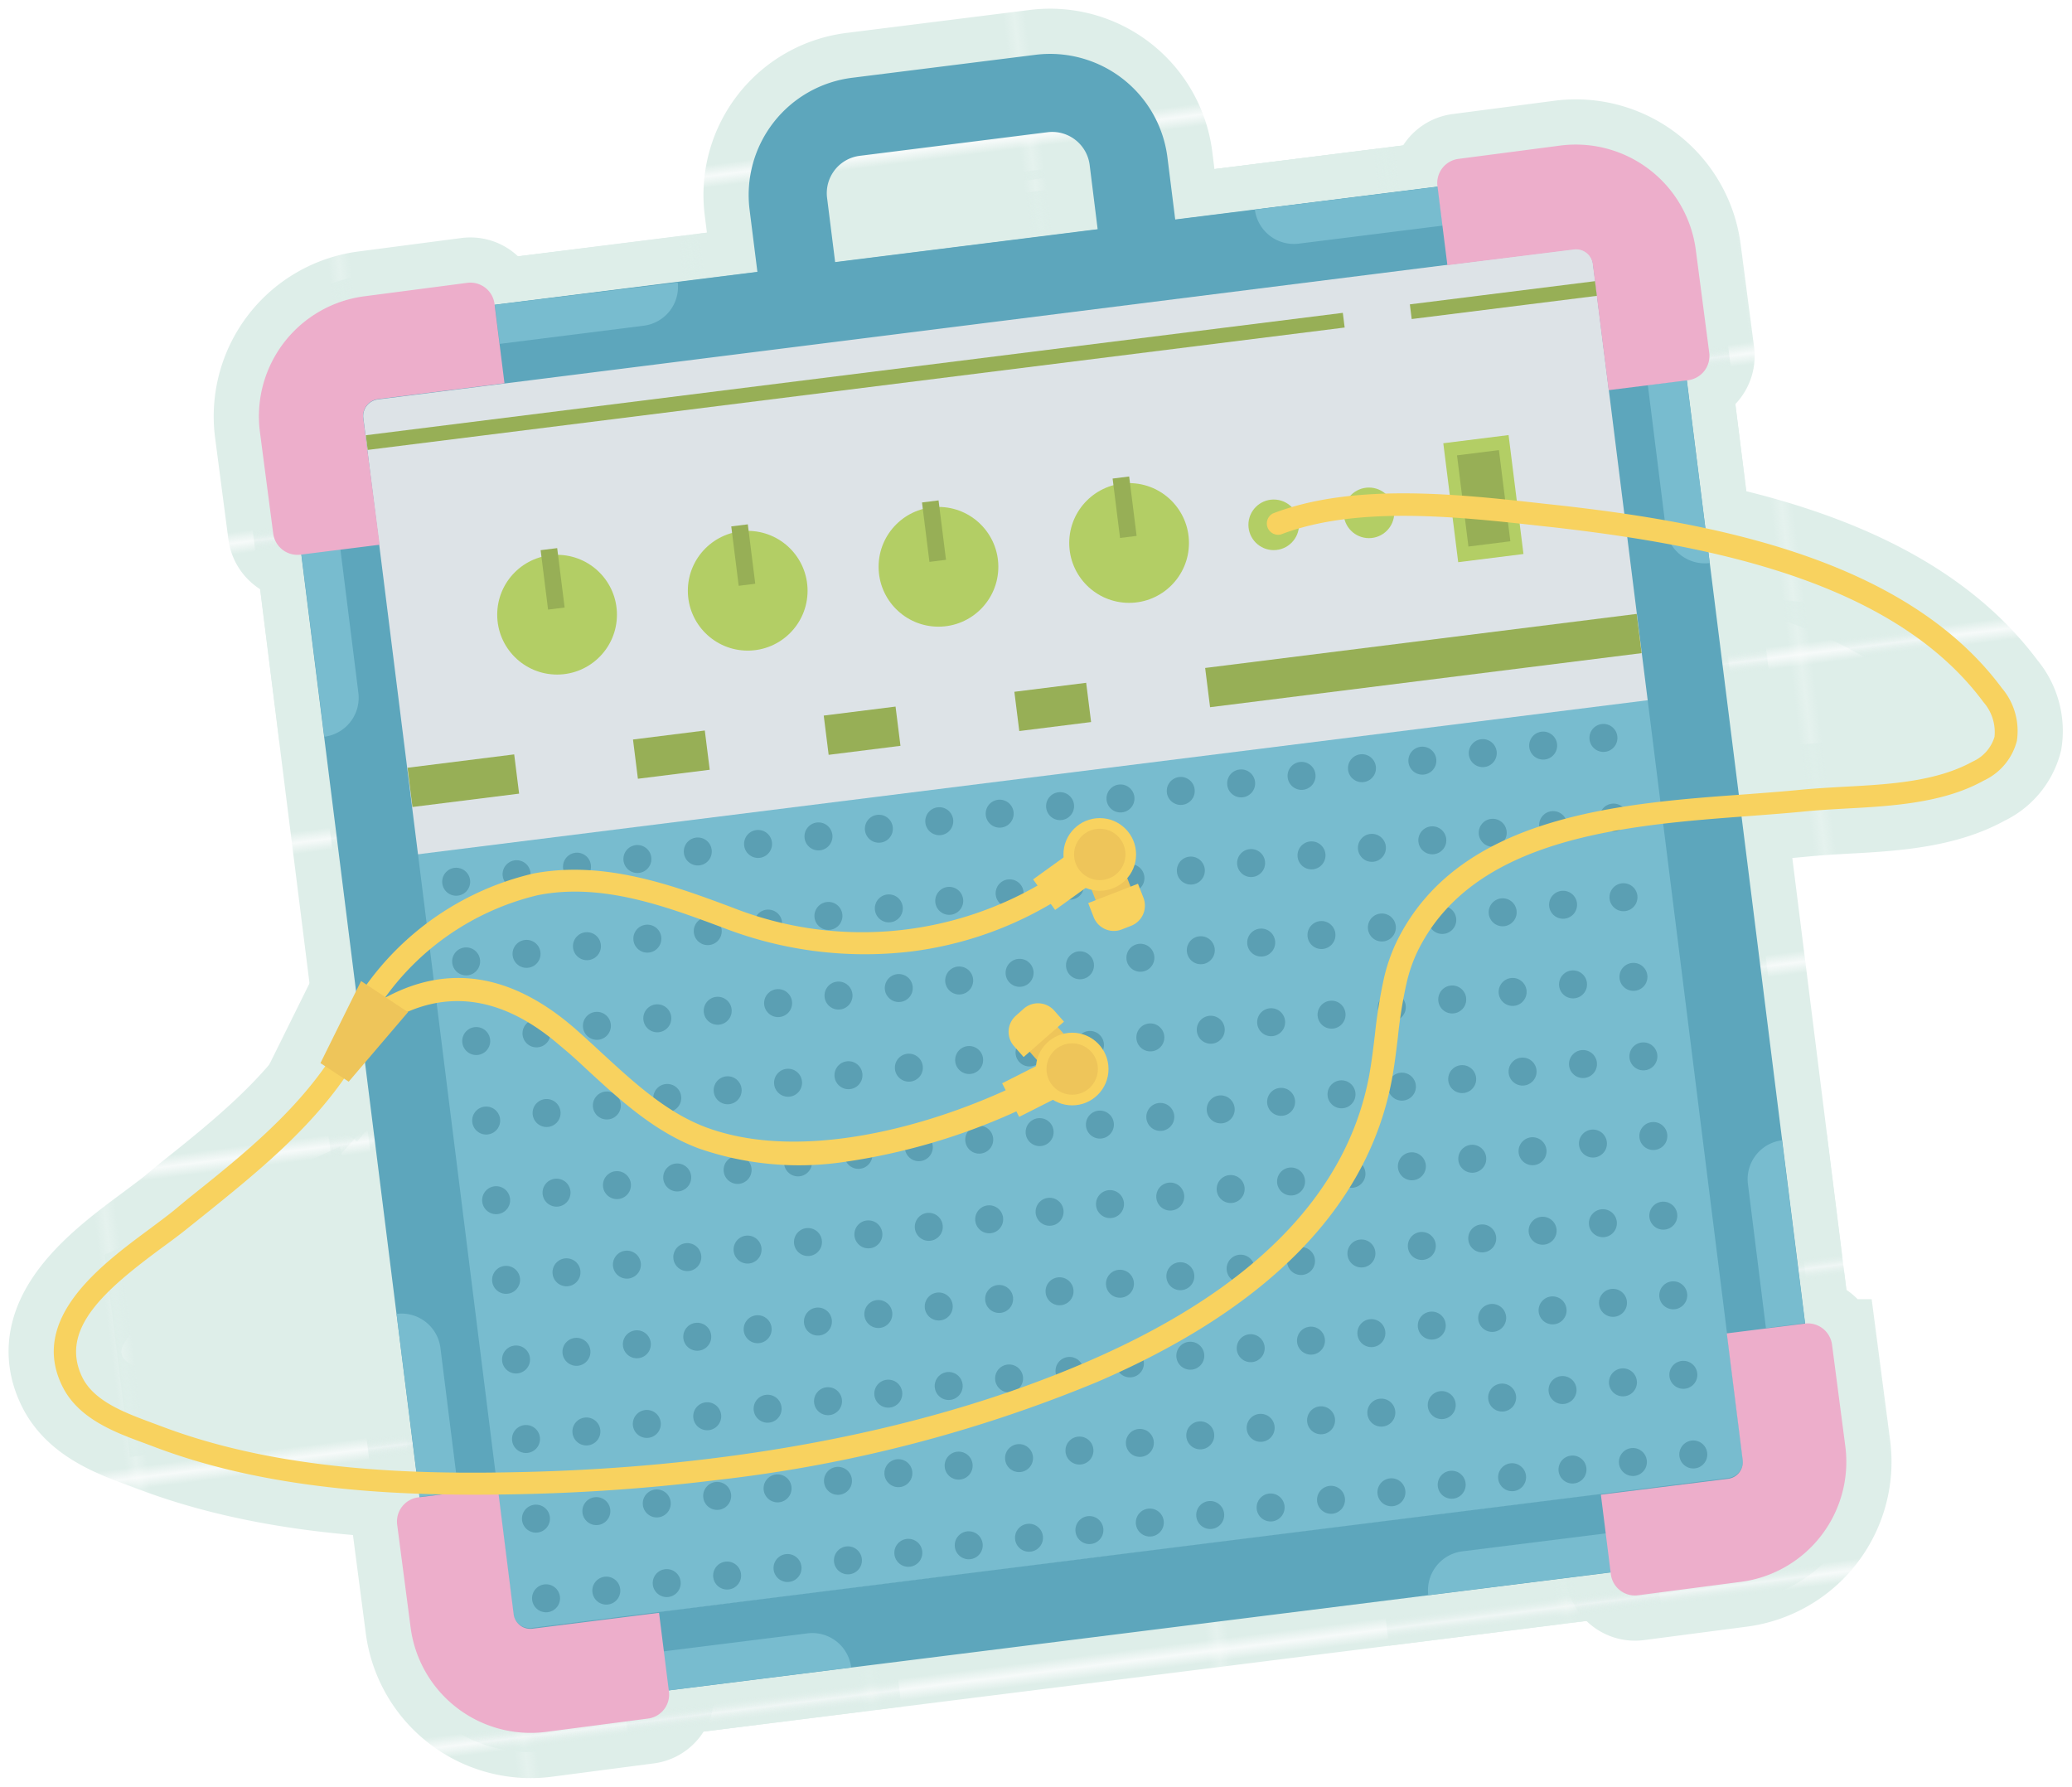 <svg xmlns="http://www.w3.org/2000/svg" xmlns:xlink="http://www.w3.org/1999/xlink" viewBox="0 0 154.02 132.83"><defs><style>.cls-1,.cls-4{fill:none;}.cls-2{fill:#deeee9;}.cls-3{fill:url(#新規パターンスウォッチ_3);}.cls-4{stroke-width:8px;stroke:url(#新規パターンスウォッチ_3);}.cls-5{clip-path:url(#clip-path);}.cls-6{fill:#78bccf;}.cls-7{fill:#5b9fb3;}.cls-8{fill:#5da6bc;}.cls-9{fill:#dde3e7;}.cls-10{fill:#edaecb;}.cls-11{fill:#b3ce65;}.cls-12{fill:#97af56;}.cls-13{fill:#f8d25f;}.cls-14{fill:#eec55a;}</style><pattern id="新規パターンスウォッチ_3" data-name="新規パターンスウォッチ 3" width="30.78" height="26.28" patternTransform="translate(-57.86 -18.35) rotate(-7.14) scale(0.84)" patternUnits="userSpaceOnUse" viewBox="0 0 30.78 26.28"><rect class="cls-1" width="30.78" height="26.28"/><rect class="cls-2" width="30.78" height="26.28"/></pattern><clipPath id="clip-path"><rect class="cls-1" x="35.89" y="58.83" width="89.8" height="56.11" transform="translate(-10.18 10.72) rotate(-7.14)"/></clipPath></defs><g id="レイヤー_2" data-name="レイヤー 2"><g id="スタンプラリー"><polygon class="cls-3" points="146.65 57.32 128.27 59.62 126.29 43.89 143.62 45.83 146.65 57.32"/><polygon class="cls-3" points="80.61 13.86 64.17 15.92 63.97 14.29 80.41 12.22 80.61 13.86"/><polygon class="cls-3" points="29.17 105.86 9.66 108.3 7.78 93.26 25.28 85.22 29.17 105.86"/><path class="cls-4" d="M128.47,109.89,39.55,121a4.16,4.16,0,0,1-4.65-3.62L23.75,28.5a4.18,4.18,0,0,1,3.62-4.66L116.29,12.7A4.17,4.17,0,0,1,121,16.32l11.14,88.91A4.17,4.17,0,0,1,128.47,109.89Z"/><g class="cls-5"><circle class="cls-4" cx="33.91" cy="65.54" r="1.04"/><circle class="cls-4" cx="38.4" cy="64.98" r="1.04"/><circle class="cls-4" cx="42.89" cy="64.42" r="1.04"/><circle class="cls-4" cx="47.38" cy="63.85" r="1.04"/><circle class="cls-4" cx="51.87" cy="63.29" r="1.04"/><circle class="cls-4" cx="56.35" cy="62.73" r="1.04"/><circle class="cls-4" cx="60.84" cy="62.17" r="1.04"/><circle class="cls-4" cx="65.33" cy="61.6" r="1.04"/><circle class="cls-4" cx="69.82" cy="61.04" r="1.04"/><circle class="cls-4" cx="74.31" cy="60.48" r="1.04"/><circle class="cls-4" cx="78.8" cy="59.92" r="1.04"/><circle class="cls-4" cx="83.29" cy="59.35" r="1.04"/><circle class="cls-4" cx="87.77" cy="58.79" r="1.04"/><circle class="cls-4" cx="92.26" cy="58.23" r="1.04"/><circle class="cls-4" cx="96.75" cy="57.67" r="1.04"/><circle class="cls-4" cx="101.24" cy="57.1" r="1.04"/><circle class="cls-4" cx="105.73" cy="56.54" r="1.04"/><circle class="cls-4" cx="110.22" cy="55.98" r="1.04"/><circle class="cls-4" cx="114.71" cy="55.42" r="1.04"/><circle class="cls-4" cx="119.19" cy="54.85" r="1.04"/><circle class="cls-4" cx="34.65" cy="71.46" r="1.04"/><circle class="cls-4" cx="39.14" cy="70.9" r="1.04"/><circle class="cls-4" cx="43.63" cy="70.33" r="1.04"/><circle class="cls-4" cx="48.12" cy="69.77" r="1.04"/><circle class="cls-4" cx="52.61" cy="69.21" r="1.04"/><circle class="cls-4" cx="57.1" cy="68.65" r="1.04"/><circle class="cls-4" cx="61.58" cy="68.08" r="1.04"/><circle class="cls-4" cx="66.07" cy="67.52" r="1.04"/><circle class="cls-4" cx="70.56" cy="66.96" r="1.04"/><circle class="cls-4" cx="75.05" cy="66.4" r="1.04"/><circle class="cls-4" cx="79.54" cy="65.83" r="1.04"/><circle class="cls-4" cx="84.03" cy="65.27" r="1.04"/><circle class="cls-4" cx="88.52" cy="64.71" r="1.04"/><circle class="cls-4" cx="93" cy="64.15" r="1.04"/><circle class="cls-4" cx="97.49" cy="63.58" r="1.04"/><circle class="cls-4" cx="101.98" cy="63.02" r="1.04"/><circle class="cls-4" cx="106.47" cy="62.46" r="1.04"/><circle class="cls-4" cx="110.96" cy="61.9" r="1.04"/><circle class="cls-4" cx="115.45" cy="61.33" r="1.04"/><circle class="cls-4" cx="119.94" cy="60.77" r="1.04"/><circle class="cls-4" cx="35.4" cy="77.38" r="1.04"/><circle class="cls-4" cx="39.88" cy="76.81" r="1.04"/><circle class="cls-4" cx="44.37" cy="76.25" r="1.04"/><circle class="cls-4" cx="48.86" cy="75.69" r="1.04"/><circle class="cls-4" cx="53.35" cy="75.13" r="1.04"/><circle class="cls-4" cx="57.84" cy="74.56" r="1.04"/><circle class="cls-4" cx="62.33" cy="74" r="1.04"/><circle class="cls-4" cx="66.81" cy="73.44" r="1.04"/><circle class="cls-4" cx="71.3" cy="72.88" r="1.04"/><circle class="cls-4" cx="75.79" cy="72.31" r="1.04"/><circle class="cls-4" cx="80.28" cy="71.75" r="1.04"/><circle class="cls-4" cx="84.77" cy="71.19" r="1.04"/><circle class="cls-4" cx="89.26" cy="70.63" r="1.04"/><circle class="cls-4" cx="93.75" cy="70.06" r="1.04"/><circle class="cls-4" cx="98.23" cy="69.5" r="1.04"/><circle class="cls-4" cx="102.72" cy="68.94" r="1.04"/><circle class="cls-4" cx="107.21" cy="68.38" r="1.04"/><circle class="cls-4" cx="111.7" cy="67.81" r="1.04"/><circle class="cls-4" cx="116.19" cy="67.25" r="1.04"/><circle class="cls-4" cx="120.68" cy="66.69" r="1.04"/><circle class="cls-4" cx="36.14" cy="83.29" r="1.04"/><circle class="cls-4" cx="40.63" cy="82.73" r="1.04"/><circle class="cls-4" cx="45.11" cy="82.17" r="1.04"/><circle class="cls-4" cx="49.6" cy="81.61" r="1.04"/><circle class="cls-4" cx="54.09" cy="81.04" r="1.04"/><circle class="cls-4" cx="58.58" cy="80.48" r="1.04"/><circle class="cls-4" cx="63.07" cy="79.92" r="1.04"/><circle class="cls-4" cx="67.56" cy="79.36" r="1.04"/><circle class="cls-4" cx="72.04" cy="78.79" r="1.04"/><circle class="cls-4" cx="76.53" cy="78.23" r="1.04"/><circle class="cls-4" cx="81.02" cy="77.67" r="1.04"/><circle class="cls-4" cx="85.51" cy="77.11" r="1.04"/><circle class="cls-4" cx="90" cy="76.54" r="1.04"/><circle class="cls-4" cx="94.49" cy="75.98" r="1.04"/><circle class="cls-4" cx="98.98" cy="75.42" r="1.04"/><circle class="cls-4" cx="103.46" cy="74.86" r="1.04"/><circle class="cls-4" cx="107.95" cy="74.29" r="1.04"/><circle class="cls-4" cx="112.44" cy="73.73" r="1.04"/><circle class="cls-4" cx="116.93" cy="73.17" r="1.04"/><circle class="cls-4" cx="121.42" cy="72.61" r="1.04"/><circle class="cls-4" cx="36.88" cy="89.21" r="1.04"/><circle class="cls-4" cx="41.37" cy="88.65" r="1.04"/><circle class="cls-4" cx="45.86" cy="88.09" r="1.04"/><circle class="cls-4" cx="50.34" cy="87.52" r="1.04"/><circle class="cls-4" cx="54.83" cy="86.96" r="1.04"/><circle class="cls-4" cx="59.32" cy="86.4" r="1.04"/><circle class="cls-4" cx="63.81" cy="85.84" r="1.04"/><circle class="cls-4" cx="68.3" cy="85.27" r="1.04"/><circle class="cls-4" cx="72.79" cy="84.71" r="1.04"/><circle class="cls-4" cx="77.28" cy="84.15" r="1.04"/><circle class="cls-4" cx="81.76" cy="83.59" r="1.04"/><circle class="cls-4" cx="86.25" cy="83.02" r="1.04"/><circle class="cls-4" cx="90.74" cy="82.46" r="1.04"/><circle class="cls-4" cx="95.23" cy="81.9" r="1.04"/><circle class="cls-4" cx="99.72" cy="81.34" r="1.04"/><circle class="cls-4" cx="104.21" cy="80.77" r="1.04"/><circle class="cls-4" cx="108.69" cy="80.21" r="1.04"/><circle class="cls-4" cx="113.18" cy="79.65" r="1.04"/><circle class="cls-4" cx="117.67" cy="79.09" r="1.04"/><circle class="cls-4" cx="122.16" cy="78.52" r="1.04"/><circle class="cls-4" cx="37.62" cy="95.13" r="1.04"/><circle class="cls-4" cx="42.11" cy="94.57" r="1.04"/><circle class="cls-4" cx="46.6" cy="94" r="1.04"/><circle class="cls-4" cx="51.09" cy="93.44" r="1.04"/><circle class="cls-4" cx="55.57" cy="92.88" r="1.04"/><circle class="cls-4" cx="60.06" cy="92.32" r="1.04"/><circle class="cls-4" cx="64.55" cy="91.75" r="1.04"/><circle class="cls-4" cx="69.04" cy="91.19" r="1.04"/><circle class="cls-4" cx="73.53" cy="90.63" r="1.04"/><circle class="cls-4" cx="78.02" cy="90.07" r="1.04"/><circle class="cls-4" cx="82.51" cy="89.5" r="1.04"/><circle class="cls-4" cx="86.99" cy="88.94" r="1.04"/><circle class="cls-4" cx="91.48" cy="88.38" r="1.04"/><circle class="cls-4" cx="95.97" cy="87.82" r="1.04"/><circle class="cls-4" cx="100.46" cy="87.25" r="1.04"/><circle class="cls-4" cx="104.95" cy="86.69" r="1.04"/><circle class="cls-4" cx="109.44" cy="86.13" r="1.04"/><circle class="cls-4" cx="113.92" cy="85.57" r="1.04"/><circle class="cls-4" cx="118.41" cy="85" r="1.04"/><circle class="cls-4" cx="122.9" cy="84.44" r="1.04"/><circle class="cls-4" cx="38.36" cy="101.05" r="1.04"/><circle class="cls-4" cx="42.85" cy="100.48" r="1.04"/><circle class="cls-4" cx="47.34" cy="99.92" r="1.04"/><circle class="cls-4" cx="51.83" cy="99.36" r="1.04"/><circle class="cls-4" cx="56.32" cy="98.8" r="1.04"/><circle class="cls-4" cx="60.8" cy="98.23" r="1.04"/><circle class="cls-4" cx="65.29" cy="97.67" r="1.04"/><circle class="cls-4" cx="69.78" cy="97.11" r="1.04"/><circle class="cls-4" cx="74.27" cy="96.55" r="1.04"/><circle class="cls-4" cx="78.76" cy="95.98" r="1.04"/><circle class="cls-4" cx="83.25" cy="95.42" r="1.04"/><circle class="cls-4" cx="87.74" cy="94.86" r="1.04"/><circle class="cls-4" cx="92.22" cy="94.3" r="1.04"/><circle class="cls-4" cx="96.71" cy="93.73" r="1.04"/><circle class="cls-4" cx="101.2" cy="93.17" r="1.04"/><circle class="cls-4" cx="105.69" cy="92.61" r="1.04"/><circle class="cls-4" cx="110.18" cy="92.05" r="1.04"/><circle class="cls-4" cx="114.67" cy="91.48" r="1.04"/><circle class="cls-4" cx="119.15" cy="90.92" r="1.04"/><circle class="cls-4" cx="123.64" cy="90.36" r="1.04"/><circle class="cls-4" cx="39.1" cy="106.96" r="1.04"/><circle class="cls-4" cx="43.59" cy="106.4" r="1.04"/><circle class="cls-4" cx="48.08" cy="105.84" r="1.04"/><circle class="cls-4" cx="52.57" cy="105.27" r="1.04"/><circle class="cls-4" cx="57.06" cy="104.71" r="1.04"/><circle class="cls-4" cx="61.55" cy="104.15" r="1.04"/><circle class="cls-4" cx="66.03" cy="103.59" r="1.04"/><circle class="cls-4" cx="70.52" cy="103.02" r="1.04"/><circle class="cls-4" cx="75.01" cy="102.46" r="1.04"/><circle class="cls-4" cx="79.5" cy="101.9" r="1.04"/><circle class="cls-4" cx="83.99" cy="101.34" r="1.04"/><circle class="cls-4" cx="88.48" cy="100.77" r="1.04"/><circle class="cls-4" cx="92.97" cy="100.21" r="1.04"/><circle class="cls-4" cx="97.45" cy="99.65" r="1.04"/><circle class="cls-4" cx="101.94" cy="99.09" r="1.04"/><circle class="cls-4" cx="106.43" cy="98.53" r="1.04"/><circle class="cls-4" cx="110.92" cy="97.96" r="1.04"/><circle class="cls-4" cx="115.41" cy="97.4" r="1.04"/><circle class="cls-4" cx="119.9" cy="96.84" r="1.04"/><circle class="cls-4" cx="124.38" cy="96.28" r="1.04"/><circle class="cls-4" cx="39.84" cy="112.88" r="1.04"/><circle class="cls-4" cx="44.33" cy="112.32" r="1.04"/><circle class="cls-4" cx="48.82" cy="111.75" r="1.04"/><circle class="cls-4" cx="53.31" cy="111.19" r="1.04"/><circle class="cls-4" cx="57.8" cy="110.63" r="1.04"/><circle class="cls-4" cx="62.29" cy="110.07" r="1.04"/><circle class="cls-4" cx="66.78" cy="109.5" r="1.04"/><circle class="cls-4" cx="71.26" cy="108.94" r="1.04"/><circle class="cls-4" cx="75.75" cy="108.38" r="1.04"/><circle class="cls-4" cx="80.24" cy="107.82" r="1.04"/><circle class="cls-4" cx="84.73" cy="107.25" r="1.04"/><circle class="cls-4" cx="89.22" cy="106.69" r="1.04"/><circle class="cls-4" cx="93.71" cy="106.13" r="1.04"/><circle class="cls-4" cx="98.2" cy="105.57" r="1.04"/><circle class="cls-4" cx="102.68" cy="105" r="1.04"/><circle class="cls-4" cx="107.17" cy="104.44" r="1.04"/><circle class="cls-4" cx="111.66" cy="103.88" r="1.04"/><circle class="cls-4" cx="116.15" cy="103.32" r="1.04"/><circle class="cls-4" cx="120.64" cy="102.75" r="1.04"/><circle class="cls-4" cx="125.13" cy="102.19" r="1.04"/><circle class="cls-4" cx="40.59" cy="118.8" r="1.04"/><circle class="cls-4" cx="45.07" cy="118.23" r="1.04"/><circle class="cls-4" cx="49.56" cy="117.67" r="1.04"/><circle class="cls-4" cx="54.05" cy="117.11" r="1.04"/><circle class="cls-4" cx="58.54" cy="116.55" r="1.04"/><circle class="cls-4" cx="63.03" cy="115.98" r="1.04"/><circle class="cls-4" cx="67.52" cy="115.42" r="1.04"/><circle class="cls-4" cx="72.01" cy="114.86" r="1.04"/><circle class="cls-4" cx="76.49" cy="114.3" r="1.04"/><circle class="cls-4" cx="80.98" cy="113.73" r="1.04"/><circle class="cls-4" cx="85.47" cy="113.17" r="1.04"/><circle class="cls-4" cx="89.96" cy="112.61" r="1.04"/><circle class="cls-4" cx="94.45" cy="112.05" r="1.04"/><circle class="cls-4" cx="98.94" cy="111.48" r="1.04"/><circle class="cls-4" cx="103.43" cy="110.92" r="1.04"/><circle class="cls-4" cx="107.91" cy="110.36" r="1.04"/><circle class="cls-4" cx="112.4" cy="109.8" r="1.04"/><circle class="cls-4" cx="116.89" cy="109.23" r="1.04"/><circle class="cls-4" cx="121.38" cy="108.67" r="1.04"/><circle class="cls-4" cx="125.87" cy="108.11" r="1.04"/></g><path class="cls-4" d="M55.72,15.59,57.8,32.15l5.78-.73-2.1-16.71a2.8,2.8,0,0,1,2.44-3.13L77.84,9.83A2.81,2.81,0,0,1,81,12.27L83.08,29l5.78-.73L86.78,11.7A8.79,8.79,0,0,0,77,4.07L63.35,5.78A8.78,8.78,0,0,0,55.72,15.59Z"/><polygon class="cls-4" points="125.38 51.68 28.18 63.86 23.6 27.25 120.79 15.07 125.38 51.68"/><path class="cls-4" d="M129.2,115.69,40.28,126.83a7.09,7.09,0,0,1-7.92-6.16L21.21,31.76a7.12,7.12,0,0,1,6.16-7.93l88.92-11.14a7.1,7.1,0,0,1,7.92,6.16l11.15,88.91A7.12,7.12,0,0,1,129.2,115.69Zm-101.1-86A1.25,1.25,0,0,0,27,31l11.14,88.91A1.24,1.24,0,0,0,39.55,121l88.92-11.14a1.25,1.25,0,0,0,1.08-1.39L118.41,19.58A1.25,1.25,0,0,0,117,18.5Z"/><path class="cls-4" d="M127.09,41.85h0l-1.71-13.6-2.89.37,1.34,10.7A2.92,2.92,0,0,0,127.09,41.85Z"/><path class="cls-4" d="M131.27,98.72l2.9-.37-1.71-13.59h0A2.91,2.91,0,0,0,129.93,88Z"/><path class="cls-4" d="M119.77,116.86l-.36-2.89-10.71,1.34a2.92,2.92,0,0,0-2.53,3.26h0Z"/><path class="cls-4" d="M63.27,123.94h0A2.91,2.91,0,0,0,60,121.41l-10.71,1.34.36,2.9Z"/><path class="cls-4" d="M29.48,97.66h0l1.71,13.6,2.89-.36-1.34-10.7A2.92,2.92,0,0,0,29.48,97.66Z"/><path class="cls-4" d="M25.3,40.8l-2.9.36,1.71,13.6h0a2.92,2.92,0,0,0,2.53-3.26Z"/><path class="cls-4" d="M36.78,22.66l.37,2.9,10.7-1.35A2.91,2.91,0,0,0,50.38,21h0Z"/><path class="cls-4" d="M93.28,15.58h0a2.92,2.92,0,0,0,3.26,2.53l10.7-1.34-.36-2.89Z"/><path class="cls-4" d="M106.85,13.82l.74,5.89L117,18.54a1.25,1.25,0,0,1,1.4,1.09L119.58,29l5.91-.74a1.82,1.82,0,0,0,1.57-2l-1-7.65a9,9,0,0,0-10-7.8l-7.65,1A1.81,1.81,0,0,0,106.85,13.82Z"/><path class="cls-4" d="M134.26,98.37l-5.9.74,1.18,9.41a1.25,1.25,0,0,1-1.09,1.4L119,111.1l.74,5.91a1.81,1.81,0,0,0,2,1.57l7.65-1a9,9,0,0,0,7.79-10l-1-7.65A1.82,1.82,0,0,0,134.26,98.37Z"/><path class="cls-4" d="M22.32,41.23l5.9-.74L27,31.07a1.26,1.26,0,0,1,1.09-1.4l9.41-1.18-.74-5.9a1.81,1.81,0,0,0-2-1.57l-7.65,1a9,9,0,0,0-7.8,10l1,7.64A1.82,1.82,0,0,0,22.32,41.23Z"/><path class="cls-4" d="M49.73,125.78l-.74-5.9-9.41,1.18a1.25,1.25,0,0,1-1.4-1.09L37,110.56l-5.91.74a1.81,1.81,0,0,0-1.57,2l1,7.65a9,9,0,0,0,10,7.79l7.65-1A1.8,1.8,0,0,0,49.73,125.78Z"/><circle class="cls-4" cx="41.41" cy="45.69" r="4.45"/><circle class="cls-4" cx="55.58" cy="43.91" r="4.45"/><circle class="cls-4" cx="69.76" cy="42.13" r="4.45"/><circle class="cls-4" cx="83.93" cy="40.36" r="4.45"/><polygon class="cls-4" points="99.95 24.33 27.33 33.43 27.2 32.34 99.82 23.24 99.95 24.33"/><polygon class="cls-4" points="118.7 21.98 104.94 23.7 104.8 22.61 118.56 20.89 118.7 21.98"/><polygon class="cls-4" points="41.97 45.16 40.74 45.32 40.19 40.9 41.41 40.74 41.97 45.16"/><polygon class="cls-4" points="56.14 43.39 54.91 43.54 54.36 39.12 55.59 38.97 56.14 43.39"/><polygon class="cls-4" points="70.31 41.61 69.09 41.76 68.53 37.34 69.76 37.19 70.31 41.61"/><polygon class="cls-4" points="84.49 39.83 83.26 39.99 82.71 35.57 83.93 35.41 84.49 39.83"/><polygon class="cls-4" points="38.59 58.99 30.66 59.99 30.29 57.07 38.22 56.07 38.59 58.99"/><polygon class="cls-4" points="52.76 57.22 47.43 57.89 47.06 54.97 52.4 54.3 52.76 57.22"/><polygon class="cls-4" points="66.94 55.44 61.6 56.11 61.23 53.19 66.57 52.52 66.94 55.44"/><polygon class="cls-4" points="81.11 53.66 75.78 54.33 75.41 51.41 80.74 50.74 81.11 53.66"/><polygon class="cls-4" points="122.03 48.54 89.95 52.56 89.58 49.64 121.66 45.62 122.03 48.54"/><polygon class="cls-4" points="113.25 41.17 108.39 41.78 107.28 32.94 112.14 32.33 113.25 41.17"/><circle class="cls-4" cx="94.68" cy="39.01" r="1.88"/><polygon class="cls-4" points="112.27 40.23 109.15 40.62 108.31 33.84 111.42 33.45 112.27 40.23"/><circle class="cls-4" cx="101.76" cy="38.12" r="1.88"/><path class="cls-4" d="M53.37,110a143.39,143.39,0,0,1-14.63,1.06c-7.94.17-18.22-.07-27.31-3.53l-.69-.26c-2.19-.8-4.91-1.81-6.1-4.22C2.13,98,7.54,94,11.12,91.35c.64-.48,1.25-.93,1.76-1.34L14,89.08C17.87,86,21.84,82.8,24.55,78.71a.84.84,0,1,1,1.39.93c-2.85,4.3-6.92,7.58-10.86,10.75l-1.15.92c-.53.43-1.15.89-1.82,1.38-4.3,3.17-7.72,6.09-6,9.67.88,1.8,3.16,2.64,5.17,3.39l.7.26c8.82,3.35,18.89,3.59,26.68,3.41,16-.35,30.55-3.19,42.19-8.22,12.25-5.29,19.29-12.44,20.93-21.28.18-1,.3-2,.42-3a38.4,38.4,0,0,1,.67-4.19,13.1,13.1,0,0,1,.93-2.7c4.58-9.42,16.53-10.32,26.12-11,1.42-.11,2.78-.21,4.06-.34,1-.09,2-.15,3.09-.21,3.38-.18,6.86-.38,9.56-1.87a2.94,2.94,0,0,0,1.63-1.84,3.39,3.39,0,0,0-.82-2.58c-6.74-9.1-20.65-11.7-32-13l-.93-.1c-6.09-.68-13.67-1.52-19.28.63a.84.84,0,0,1-.6-1.56c6-2.3,13.8-1.43,20.06-.73l.93.1c11.71,1.29,26.06,4,33.19,13.62a4.92,4.92,0,0,1,1.11,3.93,4.49,4.49,0,0,1-2.46,2.94c-3,1.68-6.88,1.9-10.27,2.08-1.07.06-2.07.12-3,.21-1.29.13-2.66.23-4.09.34-9.17.68-20.58,1.53-24.74,10.09a11.2,11.2,0,0,0-.81,2.36,33.88,33.88,0,0,0-.64,4c-.12,1-.25,2.07-.44,3.11-1.75,9.41-9.12,17-21.91,22.51A104.31,104.31,0,0,1,53.37,110Z"/><path class="cls-4" d="M67.68,70.73A29.14,29.14,0,0,1,53.86,69c-4.27-1.6-9.1-3.42-13.89-2.46a19.58,19.58,0,0,0-11.62,8,.84.84,0,0,1-1.35-1,21.25,21.25,0,0,1,12.64-8.61c5.25-1,10.33.85,14.81,2.53a26.26,26.26,0,0,0,23.29-2,.83.83,0,1,1,.89,1.41A27,27,0,0,1,67.68,70.73Z"/><path class="cls-4" d="M62.73,86.37a22.78,22.78,0,0,1-10.77-1c-3.28-1.22-5.83-3.57-8.3-5.84-.65-.61-1.3-1.21-2-1.78-4.18-3.64-8.37-4.3-12.45-2a.84.84,0,1,1-.83-1.45c4.77-2.71,9.6-2,14.38,2.17.67.59,1.33,1.2,2,1.82,2.35,2.16,4.77,4.4,7.74,5.51,7,2.59,16.63,0,23.38-3.29A.84.84,0,0,1,77,81a.83.83,0,0,1-.39,1.11A46.93,46.93,0,0,1,62.73,86.37Z"/><polygon class="cls-4" points="25.92 80.4 23.82 79.02 26.84 72.92 30.33 75.23 25.92 80.4"/><polygon class="cls-4" points="76.49 78.12 77.1 78.81 79.19 76.97 78.58 76.28 76.49 78.12"/><path class="cls-4" d="M75.36,77.74l.73.83,3-2.63-.73-.83A1.61,1.61,0,0,0,76.07,75l-.56.5A1.6,1.6,0,0,0,75.36,77.74Z"/><polygon class="cls-4" points="74.5 80.52 75.77 83.03 79.2 81.29 77.94 78.78 74.5 80.52"/><circle class="cls-4" cx="79.7" cy="79.46" r="2.7"/><circle class="cls-4" cx="79.7" cy="79.46" r="1.91"/><rect class="cls-6" x="28.95" y="17.89" width="97.95" height="97.95" rx="4.17" transform="translate(-7.71 10.21) rotate(-7.14)"/><g class="cls-5"><circle class="cls-7" cx="33.91" cy="65.54" r="1.04"/><circle class="cls-7" cx="38.4" cy="64.98" r="1.04"/><circle class="cls-7" cx="42.89" cy="64.42" r="1.04"/><circle class="cls-7" cx="47.38" cy="63.85" r="1.04"/><circle class="cls-7" cx="51.87" cy="63.29" r="1.04"/><circle class="cls-7" cx="56.35" cy="62.73" r="1.04"/><circle class="cls-7" cx="60.84" cy="62.17" r="1.04"/><circle class="cls-7" cx="65.33" cy="61.6" r="1.04"/><circle class="cls-7" cx="69.82" cy="61.04" r="1.04"/><circle class="cls-7" cx="74.31" cy="60.48" r="1.04"/><circle class="cls-7" cx="78.8" cy="59.92" r="1.04"/><circle class="cls-7" cx="83.29" cy="59.35" r="1.04"/><circle class="cls-7" cx="87.77" cy="58.79" r="1.04"/><circle class="cls-7" cx="92.26" cy="58.23" r="1.04"/><circle class="cls-7" cx="96.75" cy="57.67" r="1.04"/><circle class="cls-7" cx="101.24" cy="57.1" r="1.04"/><circle class="cls-7" cx="105.73" cy="56.54" r="1.04"/><circle class="cls-7" cx="110.22" cy="55.98" r="1.04"/><circle class="cls-7" cx="114.71" cy="55.42" r="1.04"/><circle class="cls-7" cx="119.19" cy="54.85" r="1.04"/><circle class="cls-7" cx="34.65" cy="71.46" r="1.04"/><circle class="cls-7" cx="39.14" cy="70.9" r="1.04"/><circle class="cls-7" cx="43.63" cy="70.33" r="1.04"/><circle class="cls-7" cx="48.12" cy="69.77" r="1.04"/><circle class="cls-7" cx="52.61" cy="69.21" r="1.04"/><circle class="cls-7" cx="57.1" cy="68.65" r="1.04"/><circle class="cls-7" cx="61.58" cy="68.08" r="1.04"/><circle class="cls-7" cx="66.07" cy="67.52" r="1.04"/><circle class="cls-7" cx="70.56" cy="66.96" r="1.04"/><circle class="cls-7" cx="75.05" cy="66.4" r="1.04"/><circle class="cls-7" cx="79.54" cy="65.83" r="1.04"/><circle class="cls-7" cx="84.03" cy="65.27" r="1.04"/><circle class="cls-7" cx="88.52" cy="64.71" r="1.04"/><circle class="cls-7" cx="93" cy="64.15" r="1.04"/><circle class="cls-7" cx="97.49" cy="63.58" r="1.04"/><circle class="cls-7" cx="101.98" cy="63.02" r="1.04"/><circle class="cls-7" cx="106.47" cy="62.46" r="1.04"/><circle class="cls-7" cx="110.96" cy="61.9" r="1.04"/><circle class="cls-7" cx="115.45" cy="61.33" r="1.04"/><circle class="cls-7" cx="119.94" cy="60.77" r="1.04"/><circle class="cls-7" cx="35.4" cy="77.38" r="1.04"/><circle class="cls-7" cx="39.88" cy="76.81" r="1.04"/><circle class="cls-7" cx="44.37" cy="76.25" r="1.04"/><circle class="cls-7" cx="48.86" cy="75.69" r="1.04"/><circle class="cls-7" cx="53.35" cy="75.13" r="1.04"/><circle class="cls-7" cx="57.84" cy="74.56" r="1.04"/><circle class="cls-7" cx="62.33" cy="74" r="1.04"/><circle class="cls-7" cx="66.81" cy="73.44" r="1.04"/><circle class="cls-7" cx="71.3" cy="72.88" r="1.04"/><circle class="cls-7" cx="75.79" cy="72.31" r="1.04"/><circle class="cls-7" cx="80.28" cy="71.75" r="1.04"/><circle class="cls-7" cx="84.77" cy="71.19" r="1.04"/><circle class="cls-7" cx="89.26" cy="70.63" r="1.04"/><circle class="cls-7" cx="93.75" cy="70.06" r="1.04"/><circle class="cls-7" cx="98.23" cy="69.5" r="1.04"/><circle class="cls-7" cx="102.72" cy="68.94" r="1.04"/><circle class="cls-7" cx="107.21" cy="68.38" r="1.04"/><circle class="cls-7" cx="111.7" cy="67.81" r="1.04"/><circle class="cls-7" cx="116.19" cy="67.25" r="1.04"/><circle class="cls-7" cx="120.68" cy="66.69" r="1.04"/><circle class="cls-7" cx="36.14" cy="83.29" r="1.04"/><circle class="cls-7" cx="40.63" cy="82.73" r="1.04"/><circle class="cls-7" cx="45.11" cy="82.17" r="1.04"/><circle class="cls-7" cx="49.6" cy="81.61" r="1.04"/><circle class="cls-7" cx="54.09" cy="81.04" r="1.04"/><circle class="cls-7" cx="58.58" cy="80.48" r="1.04"/><circle class="cls-7" cx="63.07" cy="79.92" r="1.04"/><circle class="cls-7" cx="67.56" cy="79.36" r="1.04"/><circle class="cls-7" cx="72.04" cy="78.79" r="1.04"/><circle class="cls-7" cx="76.53" cy="78.23" r="1.04"/><circle class="cls-7" cx="81.02" cy="77.67" r="1.04"/><circle class="cls-7" cx="85.51" cy="77.11" r="1.04"/><circle class="cls-7" cx="90" cy="76.54" r="1.04"/><circle class="cls-7" cx="94.49" cy="75.98" r="1.04"/><circle class="cls-7" cx="98.98" cy="75.42" r="1.04"/><circle class="cls-7" cx="103.46" cy="74.86" r="1.04"/><circle class="cls-7" cx="107.95" cy="74.29" r="1.04"/><circle class="cls-7" cx="112.44" cy="73.73" r="1.04"/><circle class="cls-7" cx="116.93" cy="73.17" r="1.04"/><circle class="cls-7" cx="121.42" cy="72.61" r="1.04"/><circle class="cls-7" cx="36.88" cy="89.21" r="1.04"/><circle class="cls-7" cx="41.37" cy="88.65" r="1.04"/><circle class="cls-7" cx="45.86" cy="88.09" r="1.04"/><circle class="cls-7" cx="50.34" cy="87.52" r="1.04"/><circle class="cls-7" cx="54.83" cy="86.96" r="1.04"/><circle class="cls-7" cx="59.32" cy="86.4" r="1.04"/><circle class="cls-7" cx="63.81" cy="85.84" r="1.04"/><circle class="cls-7" cx="68.3" cy="85.27" r="1.04"/><circle class="cls-7" cx="72.79" cy="84.71" r="1.04"/><circle class="cls-7" cx="77.28" cy="84.15" r="1.04"/><circle class="cls-7" cx="81.76" cy="83.59" r="1.04"/><circle class="cls-7" cx="86.25" cy="83.02" r="1.04"/><circle class="cls-7" cx="90.74" cy="82.46" r="1.04"/><circle class="cls-7" cx="95.23" cy="81.9" r="1.04"/><circle class="cls-7" cx="99.72" cy="81.34" r="1.04"/><circle class="cls-7" cx="104.21" cy="80.77" r="1.04"/><circle class="cls-7" cx="108.69" cy="80.21" r="1.04"/><circle class="cls-7" cx="113.18" cy="79.65" r="1.04"/><circle class="cls-7" cx="117.67" cy="79.09" r="1.04"/><circle class="cls-7" cx="122.16" cy="78.52" r="1.04"/><circle class="cls-7" cx="37.62" cy="95.13" r="1.04"/><circle class="cls-7" cx="42.11" cy="94.57" r="1.04"/><circle class="cls-7" cx="46.6" cy="94" r="1.04"/><circle class="cls-7" cx="51.09" cy="93.44" r="1.04"/><circle class="cls-7" cx="55.57" cy="92.88" r="1.04"/><circle class="cls-7" cx="60.06" cy="92.32" r="1.04"/><circle class="cls-7" cx="64.55" cy="91.75" r="1.04"/><circle class="cls-7" cx="69.04" cy="91.19" r="1.04"/><circle class="cls-7" cx="73.53" cy="90.63" r="1.04"/><circle class="cls-7" cx="78.02" cy="90.07" r="1.04"/><circle class="cls-7" cx="82.51" cy="89.5" r="1.04"/><circle class="cls-7" cx="86.99" cy="88.94" r="1.04"/><circle class="cls-7" cx="91.48" cy="88.38" r="1.04"/><circle class="cls-7" cx="95.97" cy="87.82" r="1.04"/><circle class="cls-7" cx="100.46" cy="87.25" r="1.04"/><circle class="cls-7" cx="104.95" cy="86.69" r="1.04"/><circle class="cls-7" cx="109.44" cy="86.13" r="1.04"/><circle class="cls-7" cx="113.92" cy="85.57" r="1.04"/><circle class="cls-7" cx="118.41" cy="85" r="1.04"/><circle class="cls-7" cx="122.9" cy="84.44" r="1.04"/><circle class="cls-7" cx="38.36" cy="101.05" r="1.04"/><circle class="cls-7" cx="42.85" cy="100.48" r="1.04"/><circle class="cls-7" cx="47.34" cy="99.92" r="1.04"/><circle class="cls-7" cx="51.83" cy="99.36" r="1.04"/><circle class="cls-7" cx="56.32" cy="98.8" r="1.04"/><circle class="cls-7" cx="60.8" cy="98.23" r="1.04"/><circle class="cls-7" cx="65.29" cy="97.67" r="1.04"/><circle class="cls-7" cx="69.78" cy="97.11" r="1.04"/><circle class="cls-7" cx="74.27" cy="96.55" r="1.04"/><circle class="cls-7" cx="78.76" cy="95.98" r="1.04"/><circle class="cls-7" cx="83.25" cy="95.42" r="1.04"/><circle class="cls-7" cx="87.74" cy="94.86" r="1.04"/><circle class="cls-7" cx="92.22" cy="94.3" r="1.04"/><circle class="cls-7" cx="96.71" cy="93.73" r="1.04"/><circle class="cls-7" cx="101.2" cy="93.17" r="1.04"/><circle class="cls-7" cx="105.69" cy="92.61" r="1.04"/><circle class="cls-7" cx="110.18" cy="92.05" r="1.04"/><circle class="cls-7" cx="114.67" cy="91.48" r="1.04"/><circle class="cls-7" cx="119.15" cy="90.92" r="1.04"/><circle class="cls-7" cx="123.64" cy="90.36" r="1.04"/><circle class="cls-7" cx="39.1" cy="106.96" r="1.04"/><circle class="cls-7" cx="43.59" cy="106.4" r="1.04"/><circle class="cls-7" cx="48.08" cy="105.84" r="1.04"/><circle class="cls-7" cx="52.57" cy="105.27" r="1.04"/><circle class="cls-7" cx="57.06" cy="104.71" r="1.04"/><circle class="cls-7" cx="61.55" cy="104.15" r="1.04"/><circle class="cls-7" cx="66.03" cy="103.59" r="1.04"/><circle class="cls-7" cx="70.52" cy="103.02" r="1.04"/><circle class="cls-7" cx="75.01" cy="102.46" r="1.04"/><circle class="cls-7" cx="79.5" cy="101.9" r="1.04"/><circle class="cls-7" cx="83.99" cy="101.34" r="1.04"/><circle class="cls-7" cx="88.48" cy="100.77" r="1.04"/><circle class="cls-7" cx="92.97" cy="100.21" r="1.04"/><circle class="cls-7" cx="97.45" cy="99.65" r="1.04"/><circle class="cls-7" cx="101.94" cy="99.09" r="1.04"/><circle class="cls-7" cx="106.43" cy="98.53" r="1.04"/><circle class="cls-7" cx="110.92" cy="97.96" r="1.04"/><circle class="cls-7" cx="115.41" cy="97.4" r="1.04"/><circle class="cls-7" cx="119.9" cy="96.84" r="1.04"/><circle class="cls-7" cx="124.38" cy="96.28" r="1.04"/><circle class="cls-7" cx="39.84" cy="112.88" r="1.04"/><circle class="cls-7" cx="44.33" cy="112.32" r="1.04"/><circle class="cls-7" cx="48.82" cy="111.75" r="1.04"/><circle class="cls-7" cx="53.31" cy="111.19" r="1.04"/><circle class="cls-7" cx="57.8" cy="110.63" r="1.04"/><circle class="cls-7" cx="62.29" cy="110.07" r="1.04"/><circle class="cls-7" cx="66.78" cy="109.5" r="1.04"/><circle class="cls-7" cx="71.26" cy="108.94" r="1.04"/><circle class="cls-7" cx="75.75" cy="108.38" r="1.04"/><circle class="cls-7" cx="80.24" cy="107.82" r="1.04"/><circle class="cls-7" cx="84.73" cy="107.25" r="1.04"/><circle class="cls-7" cx="89.22" cy="106.69" r="1.04"/><circle class="cls-7" cx="93.71" cy="106.13" r="1.04"/><circle class="cls-7" cx="98.2" cy="105.57" r="1.04"/><circle class="cls-7" cx="102.68" cy="105" r="1.04"/><circle class="cls-7" cx="107.17" cy="104.44" r="1.04"/><circle class="cls-7" cx="111.66" cy="103.88" r="1.04"/><circle class="cls-7" cx="116.15" cy="103.32" r="1.04"/><circle class="cls-7" cx="120.64" cy="102.75" r="1.04"/><circle class="cls-7" cx="125.13" cy="102.19" r="1.04"/><circle class="cls-7" cx="40.59" cy="118.8" r="1.04"/><circle class="cls-7" cx="45.07" cy="118.23" r="1.04"/><circle class="cls-7" cx="49.56" cy="117.67" r="1.04"/><circle class="cls-7" cx="54.05" cy="117.11" r="1.04"/><circle class="cls-7" cx="58.54" cy="116.55" r="1.04"/><circle class="cls-7" cx="63.03" cy="115.98" r="1.04"/><circle class="cls-7" cx="67.52" cy="115.42" r="1.04"/><circle class="cls-7" cx="72.01" cy="114.86" r="1.04"/><circle class="cls-7" cx="76.49" cy="114.3" r="1.04"/><circle class="cls-7" cx="80.98" cy="113.73" r="1.04"/><circle class="cls-7" cx="85.47" cy="113.17" r="1.04"/><circle class="cls-7" cx="89.96" cy="112.61" r="1.04"/><circle class="cls-7" cx="94.45" cy="112.05" r="1.04"/><circle class="cls-7" cx="98.94" cy="111.48" r="1.04"/><circle class="cls-7" cx="103.43" cy="110.92" r="1.04"/><circle class="cls-7" cx="107.91" cy="110.36" r="1.04"/><circle class="cls-7" cx="112.4" cy="109.8" r="1.04"/><circle class="cls-7" cx="116.89" cy="109.23" r="1.04"/><circle class="cls-7" cx="121.38" cy="108.67" r="1.04"/><circle class="cls-7" cx="125.87" cy="108.11" r="1.04"/></g><path class="cls-8" d="M55.72,15.59,57.8,32.15l5.78-.73-2.1-16.71a2.8,2.8,0,0,1,2.44-3.13L77.84,9.83A2.81,2.81,0,0,1,81,12.27L83.08,29l5.78-.73L86.78,11.7A8.79,8.79,0,0,0,77,4.07L63.35,5.78A8.78,8.78,0,0,0,55.72,15.59Z"/><rect class="cls-9" x="25.51" y="21.02" width="97.95" height="36.89" transform="translate(-4.33 9.57) rotate(-7.14)"/><path class="cls-8" d="M129.2,115.69,40.28,126.83a7.09,7.09,0,0,1-7.92-6.16L21.21,31.76a7.12,7.12,0,0,1,6.16-7.93l88.92-11.14a7.1,7.1,0,0,1,7.92,6.16l11.15,88.91A7.12,7.12,0,0,1,129.2,115.69Zm-101.1-86A1.25,1.25,0,0,0,27,31l11.14,88.91A1.24,1.24,0,0,0,39.55,121l88.92-11.14a1.25,1.25,0,0,0,1.08-1.39L118.41,19.58A1.25,1.25,0,0,0,117,18.5Z"/><path class="cls-6" d="M127.09,41.85h0l-1.71-13.6-2.89.37,1.34,10.7A2.92,2.92,0,0,0,127.09,41.85Z"/><path class="cls-6" d="M131.27,98.72l2.9-.37-1.71-13.59h0A2.91,2.91,0,0,0,129.93,88Z"/><path class="cls-6" d="M119.77,116.86l-.36-2.89-10.71,1.34a2.92,2.92,0,0,0-2.53,3.26h0Z"/><path class="cls-6" d="M63.27,123.94h0A2.91,2.91,0,0,0,60,121.41l-10.71,1.34.36,2.9Z"/><path class="cls-6" d="M29.48,97.66h0l1.71,13.6,2.89-.36-1.34-10.7A2.92,2.92,0,0,0,29.48,97.66Z"/><path class="cls-6" d="M25.3,40.8l-2.9.36,1.71,13.6h0a2.92,2.92,0,0,0,2.53-3.26Z"/><path class="cls-6" d="M36.78,22.66l.37,2.9,10.7-1.35A2.91,2.91,0,0,0,50.38,21h0Z"/><path class="cls-6" d="M93.28,15.58h0a2.92,2.92,0,0,0,3.26,2.53l10.7-1.34-.36-2.89Z"/><path class="cls-10" d="M106.85,13.82l.74,5.89L117,18.54a1.25,1.25,0,0,1,1.4,1.09L119.58,29l5.91-.74a1.82,1.82,0,0,0,1.57-2l-1-7.65a9,9,0,0,0-10-7.8l-7.65,1A1.81,1.81,0,0,0,106.85,13.82Z"/><path class="cls-10" d="M134.26,98.37l-5.9.74,1.18,9.41a1.25,1.25,0,0,1-1.09,1.4L119,111.1l.74,5.91a1.81,1.81,0,0,0,2,1.57l7.65-1a9,9,0,0,0,7.79-10l-1-7.65A1.82,1.82,0,0,0,134.26,98.37Z"/><path class="cls-10" d="M22.32,41.23l5.9-.74L27,31.07a1.26,1.26,0,0,1,1.09-1.4l9.41-1.18-.74-5.9a1.81,1.81,0,0,0-2-1.57l-7.65,1a9,9,0,0,0-7.8,10l1,7.64A1.82,1.82,0,0,0,22.32,41.23Z"/><path class="cls-10" d="M49.73,125.78l-.74-5.9-9.41,1.18a1.25,1.25,0,0,1-1.4-1.09L37,110.56l-5.91.74a1.81,1.81,0,0,0-1.57,2l1,7.65a9,9,0,0,0,10,7.79l7.65-1A1.8,1.8,0,0,0,49.73,125.78Z"/><circle class="cls-11" cx="41.41" cy="45.69" r="4.45"/><circle class="cls-11" cx="55.58" cy="43.91" r="4.45"/><circle class="cls-11" cx="69.76" cy="42.13" r="4.45"/><circle class="cls-11" cx="83.93" cy="40.36" r="4.45"/><rect class="cls-12" x="26.98" y="27.79" width="73.19" height="1.1" transform="translate(-3.03 8.13) rotate(-7.14)"/><rect class="cls-12" x="104.82" y="21.75" width="13.87" height="1.1" transform="translate(-1.91 14.07) rotate(-7.14)"/><rect class="cls-12" x="40.46" y="40.8" width="1.24" height="4.45" transform="translate(-5.03 5.44) rotate(-7.14)"/><rect class="cls-12" x="54.63" y="39.03" width="1.24" height="4.45" transform="translate(-4.7 7.19) rotate(-7.14)"/><rect class="cls-12" x="68.81" y="37.25" width="1.24" height="4.45" transform="translate(-4.37 8.94) rotate(-7.14)"/><rect class="cls-12" x="82.98" y="35.47" width="1.24" height="4.45" transform="translate(-4.04 10.69) rotate(-7.14)"/><rect class="cls-12" x="30.45" y="56.56" width="7.99" height="2.94" transform="translate(-6.95 4.73) rotate(-7.14)"/><rect class="cls-12" x="47.22" y="54.62" width="5.38" height="2.94" transform="translate(-6.59 6.64) rotate(-7.14)"/><rect class="cls-12" x="61.4" y="52.84" width="5.38" height="2.94" transform="translate(-6.26 8.39) rotate(-7.14)"/><rect class="cls-12" x="75.57" y="51.07" width="5.38" height="2.94" transform="translate(-5.93 10.14) rotate(-7.14)"/><rect class="cls-12" x="89.64" y="47.62" width="32.33" height="2.94" transform="translate(-5.28 13.54) rotate(-7.14)"/><rect class="cls-11" x="107.82" y="32.6" width="4.89" height="8.91" transform="translate(-3.75 14) rotate(-7.14)"/><circle class="cls-11" cx="94.68" cy="39.01" r="1.88"/><rect class="cls-12" x="108.72" y="33.62" width="3.14" height="6.83" transform="translate(-3.75 14) rotate(-7.14)"/><circle class="cls-11" cx="101.76" cy="38.12" r="1.88"/><path class="cls-13" d="M53.37,110a143.39,143.39,0,0,1-14.63,1.06c-7.94.17-18.22-.07-27.31-3.53l-.69-.26c-2.19-.8-4.91-1.81-6.1-4.22C2.13,98,7.54,94,11.12,91.35c.64-.48,1.25-.93,1.76-1.34L14,89.08C17.87,86,21.84,82.8,24.55,78.71a.84.84,0,1,1,1.39.93c-2.85,4.3-6.92,7.58-10.86,10.75l-1.15.92c-.53.43-1.15.89-1.82,1.38-4.3,3.17-7.72,6.09-6,9.67.88,1.8,3.16,2.64,5.17,3.39l.7.26c8.82,3.35,18.89,3.59,26.68,3.41,16-.35,30.55-3.19,42.19-8.22,12.25-5.29,19.29-12.44,20.93-21.28.18-1,.3-2,.42-3a38.4,38.4,0,0,1,.67-4.19,13.1,13.1,0,0,1,.93-2.7c4.58-9.42,16.53-10.32,26.12-11,1.42-.11,2.78-.21,4.06-.34,1-.09,2-.15,3.09-.21,3.38-.18,6.86-.38,9.56-1.87a2.94,2.94,0,0,0,1.63-1.84,3.39,3.39,0,0,0-.82-2.58c-6.74-9.1-20.65-11.7-32-13l-.93-.1c-6.09-.68-13.67-1.52-19.28.63a.84.84,0,0,1-.6-1.56c6-2.3,13.8-1.43,20.06-.73l.93.1c11.71,1.29,26.06,4,33.19,13.62a4.92,4.92,0,0,1,1.11,3.93,4.49,4.49,0,0,1-2.46,2.94c-3,1.68-6.88,1.9-10.27,2.08-1.07.06-2.07.12-3,.21-1.29.13-2.66.23-4.09.34-9.17.68-20.58,1.53-24.74,10.09a11.2,11.2,0,0,0-.81,2.36,33.88,33.88,0,0,0-.64,4c-.12,1-.25,2.07-.44,3.11-1.75,9.41-9.12,17-21.91,22.51A104.31,104.31,0,0,1,53.37,110Z"/><path class="cls-13" d="M67.68,70.73A29.14,29.14,0,0,1,53.86,69c-4.27-1.6-9.1-3.42-13.89-2.46a19.58,19.58,0,0,0-11.62,8,.84.84,0,0,1-1.35-1,21.25,21.25,0,0,1,12.64-8.61c5.25-1,10.33.85,14.81,2.53a26.26,26.26,0,0,0,23.29-2,.83.83,0,1,1,.89,1.41A27,27,0,0,1,67.68,70.73Z"/><path class="cls-13" d="M62.73,86.37a22.78,22.78,0,0,1-10.77-1c-3.28-1.22-5.83-3.57-8.3-5.84-.65-.61-1.3-1.21-2-1.78-4.18-3.64-8.37-4.3-12.45-2a.84.84,0,1,1-.83-1.45c4.77-2.71,9.6-2,14.38,2.17.67.59,1.33,1.2,2,1.82,2.35,2.16,4.77,4.4,7.74,5.51,7,2.59,16.63,0,23.38-3.29A.84.84,0,0,1,77,81a.83.83,0,0,1-.39,1.11A46.93,46.93,0,0,1,62.73,86.37Z"/><polygon class="cls-14" points="25.92 80.4 23.82 79.02 26.84 72.92 30.33 75.23 25.92 80.4"/><rect class="cls-14" x="76.45" y="77.09" width="2.78" height="0.92" transform="translate(-31.84 70.93) rotate(-41.44)"/><path class="cls-13" d="M75.36,77.74l.73.83,3-2.63-.73-.83A1.61,1.61,0,0,0,76.07,75l-.56.5A1.6,1.6,0,0,0,75.36,77.74Z"/><rect class="cls-13" x="74.92" y="79.5" width="3.85" height="2.8" transform="translate(-28.25 43.41) rotate(-26.84)"/><circle class="cls-13" cx="79.7" cy="79.46" r="2.7"/><circle class="cls-14" cx="79.7" cy="79.46" r="1.91"/><rect class="cls-14" x="82.14" y="64.66" width="0.92" height="2.78" transform="translate(114.33 -34.84) rotate(68.81)"/><path class="cls-13" d="M81.88,65.69H83a1.61,1.61,0,0,1,1.61,1.61v.76A1.61,1.61,0,0,1,83,69.66H81.88a0,0,0,0,1,0,0v-4A0,0,0,0,1,81.88,65.69Z" transform="translate(116.12 -34.44) rotate(68.74)"/><rect class="cls-13" x="77.76" y="63.45" width="2.8" height="3.85" transform="translate(85.91 -37.07) rotate(54.21)"/><circle class="cls-13" cx="81.75" cy="63.51" r="2.7"/><circle class="cls-14" cx="81.75" cy="63.51" r="1.91"/></g></g></svg>